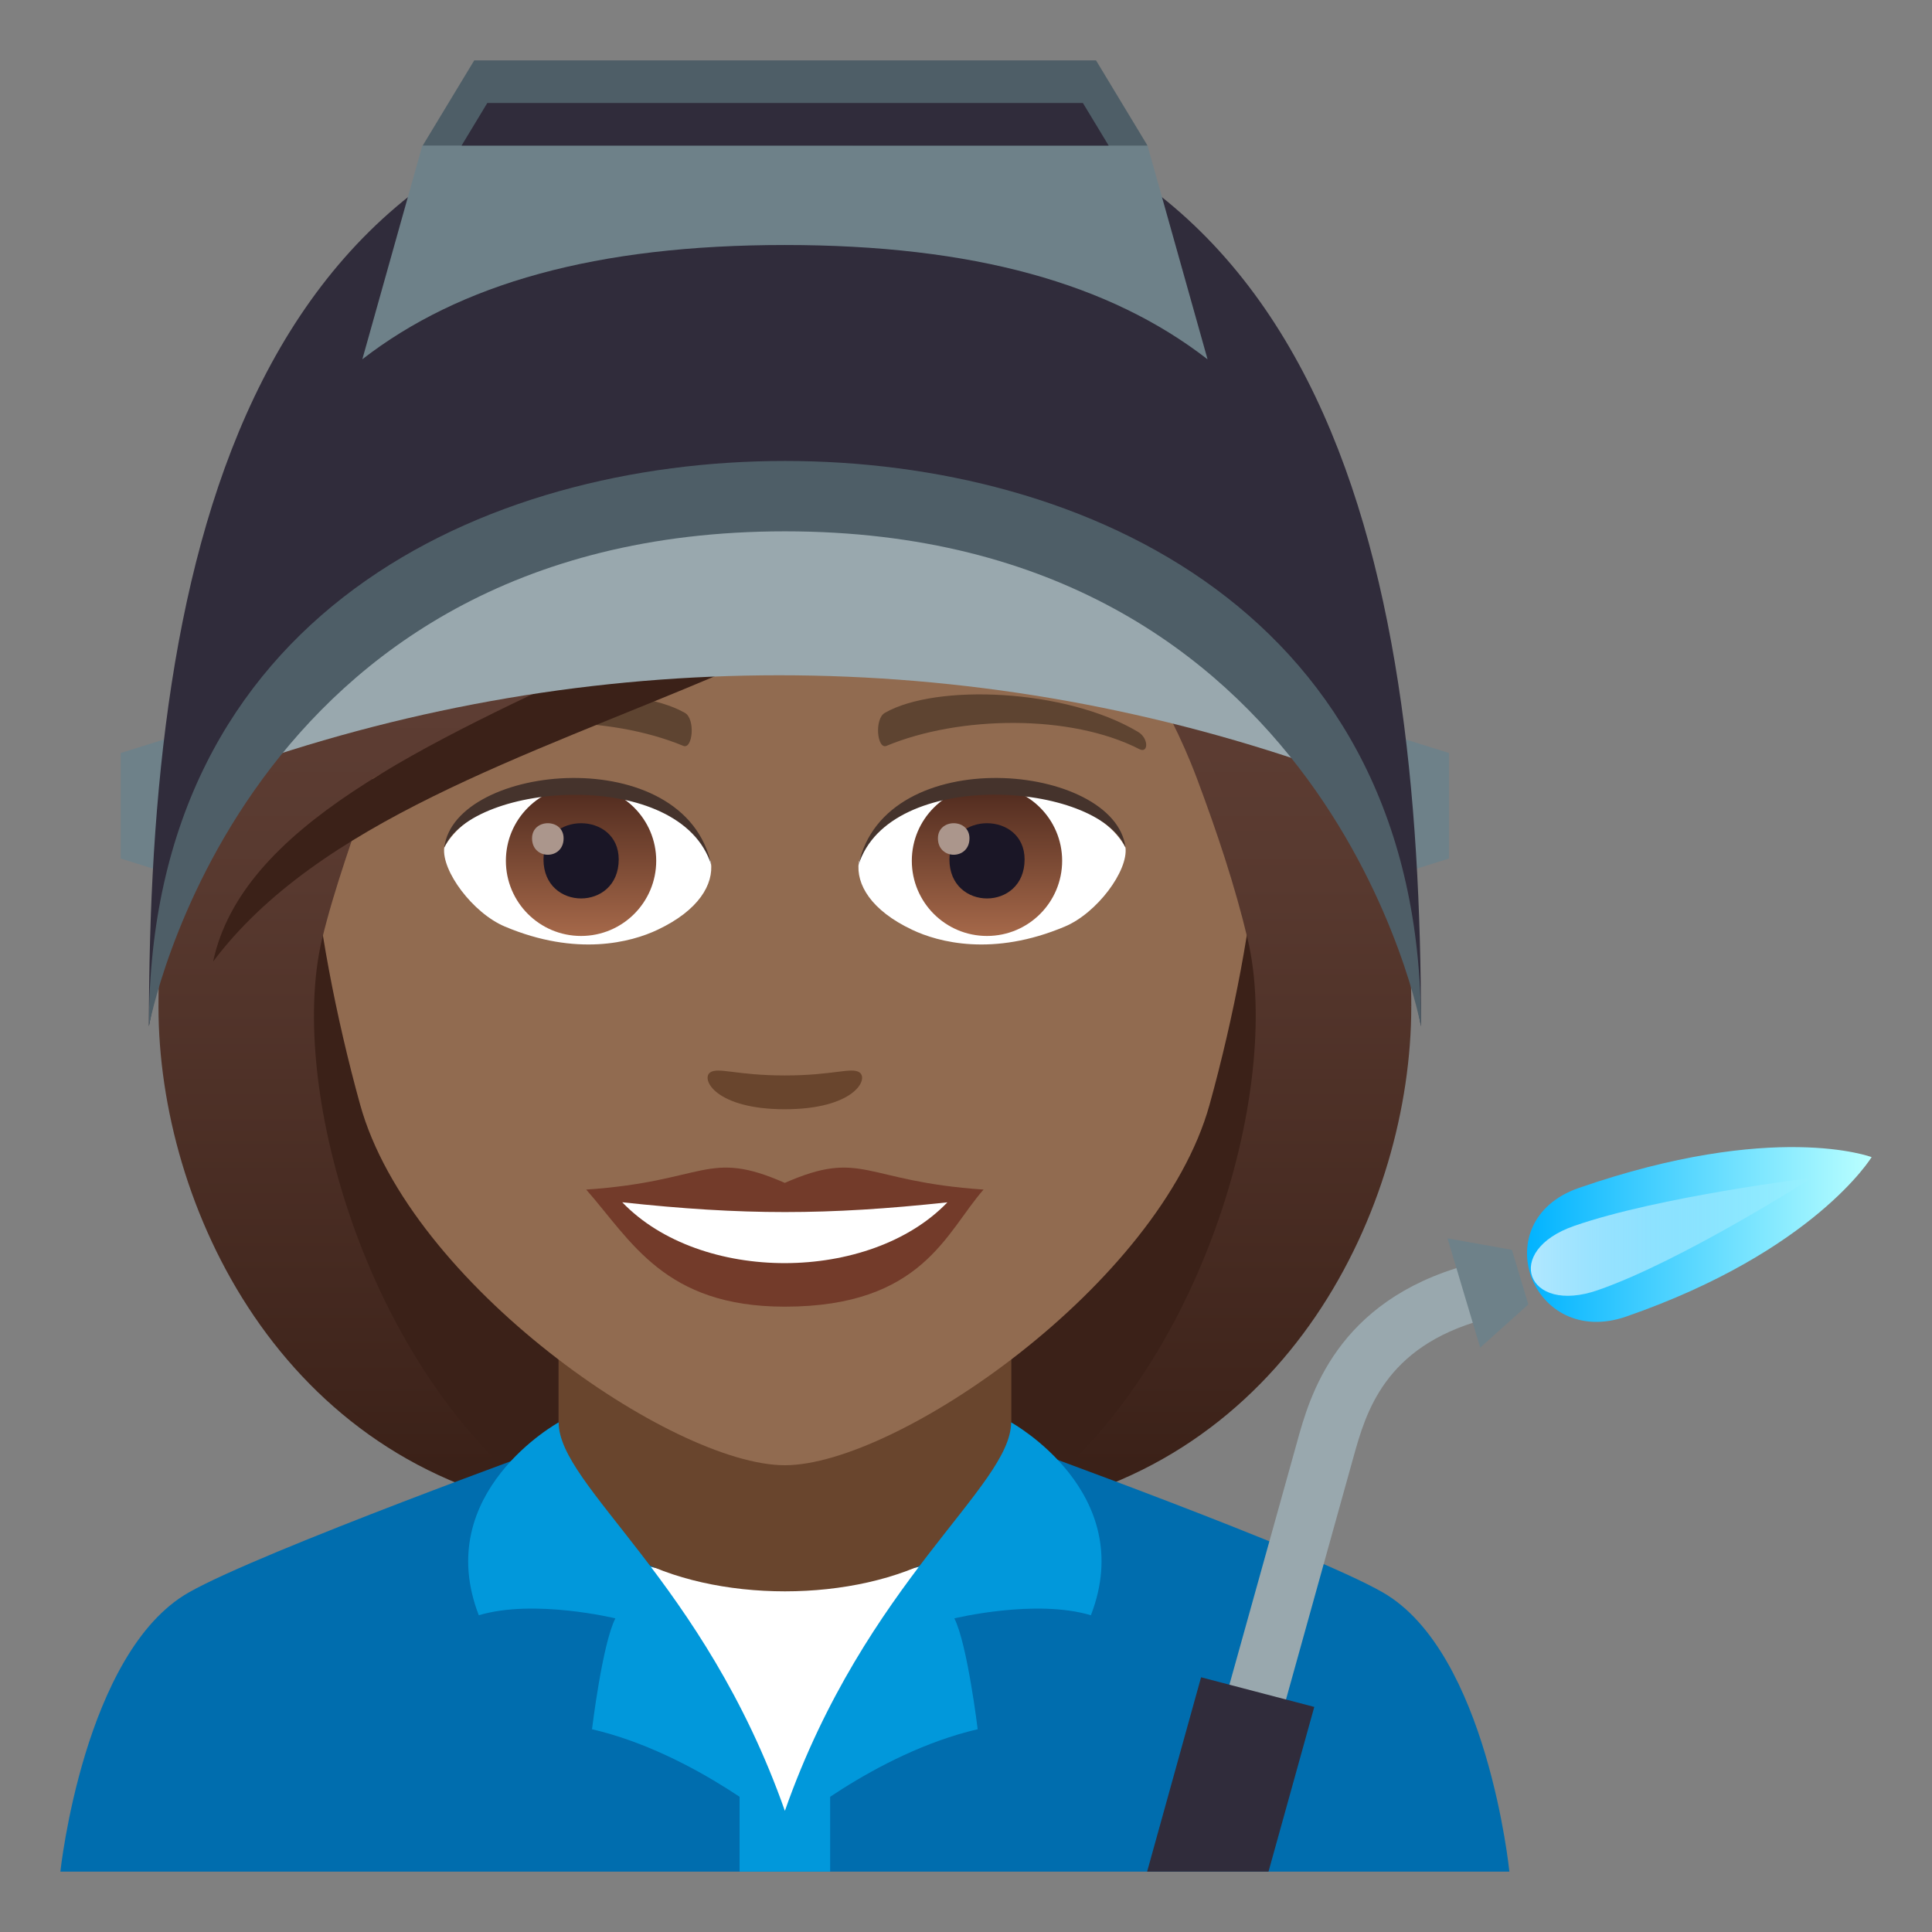 <?xml version="1.0" encoding="utf-8"?>
<!-- Generator: Adobe Illustrator 15.0.0, SVG Export Plug-In . SVG Version: 6.00 Build 0)  -->
<!DOCTYPE svg PUBLIC "-//W3C//DTD SVG 1.1//EN" "http://www.w3.org/Graphics/SVG/1.1/DTD/svg11.dtd">
<svg version="1.1" id="Layer_1" xmlns:x="http://ns.adobe.com/Extensibility/1.0/" xmlns:i="http://ns.adobe.com/AdobeIllustrator/10.0/" xmlns:graph="http://ns.adobe.com/Graphs/1.0/"
	 xmlns="http://www.w3.org/2000/svg" xmlns:xlink="http://www.w3.org/1999/xlink" xmlns:a="http://ns.adobe.com/AdobeSVGViewerExtensions/3.0/"
	 x="0px" y="0px" width="64px" height="64px" viewBox="0 0 64 64" enable-background="new 0 0 64 64" xml:space="preserve">
<rect x="0" y="0" width="64" height="64" fill="#808080" stroke="none"/>
<path fill="#3B2118" d="M33.582,50.056c15.168-6.066,11.65-20.477,11.65-20.477H6.766c0,0-3.516,14.41,11.648,20.477
	c0,0,3.035,0.758,7.584,0.758C30.549,50.813,33.582,50.056,33.582,50.056z"/>
<linearGradient id="SVGID_1_" gradientUnits="userSpaceOnUse" x1="40.166" y1="50.812" x2="40.166" y2="5.428">
	<stop  offset="0.05" style="stop-color:#3B2118"/>
	<stop  offset="0.112" style="stop-color:#40251C"/>
	<stop  offset="0.476" style="stop-color:#58392F"/>
	<stop  offset="0.7" style="stop-color:#614036"/>
	<a:midPointStop  offset="0.05" style="stop-color:#3B2118"/>
	<a:midPointStop  offset="0.4" style="stop-color:#3B2118"/>
	<a:midPointStop  offset="0.7" style="stop-color:#614036"/>
</linearGradient>
<path fill="url(#SVGID_1_)" d="M41.332,31.118c1.172,4.932-1.553,14.6-7.75,18.938c9.102-1.518,13.168-10.111,13.168-16.705
	L41.332,31.118z"/>
<linearGradient id="SVGID_2_" gradientUnits="userSpaceOnUse" x1="1768.98" y1="50.812" x2="1768.98" y2="5.428" gradientTransform="matrix(-1 0 0 1 1780.814 0)">
	<stop  offset="0.05" style="stop-color:#3B2118"/>
	<stop  offset="0.112" style="stop-color:#40251C"/>
	<stop  offset="0.476" style="stop-color:#58392F"/>
	<stop  offset="0.7" style="stop-color:#614036"/>
	<a:midPointStop  offset="0.05" style="stop-color:#3B2118"/>
	<a:midPointStop  offset="0.4" style="stop-color:#3B2118"/>
	<a:midPointStop  offset="0.7" style="stop-color:#614036"/>
</linearGradient>
<path fill="url(#SVGID_2_)" d="M10.666,31.118c-1.172,4.932,1.555,14.6,7.752,18.938C9.316,48.538,5.25,39.944,5.25,33.351
	L10.666,31.118z"/>
<path fill="#006DAE" d="M6.255,52.751c2.401-1.365,12.363-4.969,12.363-4.969h14.84c0,0,9.955,3.596,12.343,4.965
	C49.271,54.731,50,61.999,50,61.999H2C2,61.999,2.774,54.728,6.255,52.751z"/>
<rect x="24.5" y="54.483" fill="#0198DB" width="3" height="7.516"/>
<path fill="#FFFFFF" d="M32.239,51.433c-1.915,0.602-4.032,0.945-6.239,0.945c-2.205,0-4.326-0.344-6.239-0.945L26,60.257
	L32.239,51.433z"/>
<path fill="#69452D" d="M18.502,47.946c0,6.359,15,6.359,15,0c0-2.164,0-7.035,0-7.035h-15
	C18.502,40.911,18.502,45.782,18.502,47.946z"/>
<path fill="#0198DB" d="M33.494,47.118c0,2.123-4.815,5.254-7.494,12.869c-2.681-7.615-7.494-10.746-7.494-12.869
	c0,0-4.22,2.318-2.645,6.389c1.842-0.551,4.524,0.104,4.524,0.104c-0.431,0.836-0.774,3.672-0.774,3.672
	c3.439,0.801,6.389,3.35,6.389,3.35s2.949-2.549,6.387-3.35c0,0-0.344-2.836-0.773-3.672c0,0,2.684-0.654,4.523-0.104
	C37.714,49.437,33.494,47.118,33.494,47.118z"/>
<path fill="#916B50" d="M26,7.591c-11.006,0-16.307,8.961-15.645,20.484c0.137,2.314,0.781,5.656,1.576,8.52
	C13.582,42.546,22.291,48.538,26,48.538c3.707,0,12.416-5.992,14.068-11.943c0.795-2.863,1.439-6.205,1.574-8.52
	C42.305,16.552,37.006,7.591,26,7.591z"/>
<path fill="#733B2A" d="M25.998,39.185c-2.578-1.135-2.6-0.047-6.58,0.221c1.494,1.697,2.594,3.879,6.578,3.879
	c4.574,0,5.348-2.479,6.586-3.879C28.596,39.138,28.58,38.05,25.998,39.185z"/>
<path fill="#FFFFFF" d="M20.613,39.827c2.6,2.705,8.205,2.67,10.771,0.002C27.383,40.259,24.615,40.259,20.613,39.827z"/>
<path fill="#5E4431" d="M37.693,24.241c-2.391-1.426-6.68-1.6-8.377-0.629c-0.359,0.195-0.262,1.225,0.049,1.096
	c2.42-1.006,6.107-1.057,8.379,0.109C38.049,24.97,38.057,24.448,37.693,24.241z"/>
<path fill="#5E4431" d="M14.305,24.241c2.391-1.426,6.678-1.6,8.379-0.629c0.359,0.195,0.264,1.225-0.049,1.096
	c-2.422-1.006-6.105-1.059-8.381,0.109C13.949,24.97,13.943,24.448,14.305,24.241z"/>
<path fill="#69452D" d="M28.473,35.526c-0.262-0.184-0.877,0.1-2.475,0.1c-1.596,0-2.211-0.283-2.473-0.1
	c-0.314,0.221,0.184,1.219,2.473,1.219S28.789,35.749,28.473,35.526z"/>
<path id="Path_2467_" fill="#FFFFFF" d="M23.551,28.563c0.094,0.729-0.4,1.592-1.77,2.238c-0.869,0.412-2.678,0.896-5.055-0.107
	c-1.064-0.447-2.104-1.846-2.01-2.619C16.004,25.646,22.346,25.29,23.551,28.563z"/>
<linearGradient id="Oval_1_" gradientUnits="userSpaceOnUse" x1="-425.493" y1="477.545" x2="-425.493" y2="478.304" gradientTransform="matrix(6.57 0 0 -6.57 2814.78 3168.528)">
	<stop  offset="0" style="stop-color:#A6694A"/>
	<stop  offset="1" style="stop-color:#4F2A1E"/>
	<a:midPointStop  offset="0" style="stop-color:#A6694A"/>
	<a:midPointStop  offset="0.5" style="stop-color:#A6694A"/>
	<a:midPointStop  offset="1" style="stop-color:#4F2A1E"/>
</linearGradient>
<circle id="Oval_378_" fill="url(#Oval_1_)" cx="19.248" cy="28.515" r="2.49"/>
<path id="Path_2466_" fill="#1A1626" d="M18.004,28.47c0,1.723,2.492,1.723,2.492,0C20.496,26.87,18.004,26.87,18.004,28.47z"/>
<path id="Path_2465_" fill="#AB968C" d="M17.625,27.771c0,0.725,1.045,0.725,1.045,0C18.67,27.103,17.625,27.103,17.625,27.771z"/>
<path id="Path_2464_" fill="#45332C" d="M23.563,28.659c-1.012-3.25-7.908-2.77-8.846-0.584
	C15.064,25.276,22.701,24.536,23.563,28.659z"/>
<path id="Path_2463_" fill="#FFFFFF" d="M28.447,28.563c-0.092,0.729,0.402,1.592,1.771,2.238c0.869,0.412,2.678,0.896,5.055-0.107
	c1.066-0.447,2.104-1.846,2.01-2.619C35.996,25.646,29.654,25.29,28.447,28.563z"/>
<linearGradient id="Oval_2_" gradientUnits="userSpaceOnUse" x1="-426.145" y1="477.545" x2="-426.145" y2="478.304" gradientTransform="matrix(6.57 0 0 -6.57 2832.511 3168.528)">
	<stop  offset="0" style="stop-color:#A6694A"/>
	<stop  offset="1" style="stop-color:#4F2A1E"/>
	<a:midPointStop  offset="0" style="stop-color:#A6694A"/>
	<a:midPointStop  offset="0.5" style="stop-color:#A6694A"/>
	<a:midPointStop  offset="1" style="stop-color:#4F2A1E"/>
</linearGradient>
<circle id="Oval_377_" fill="url(#Oval_2_)" cx="32.695" cy="28.515" r="2.49"/>
<path id="Path_2462_" fill="#1A1626" d="M31.451,28.47c0,1.723,2.49,1.723,2.49,0C33.941,26.87,31.451,26.87,31.451,28.47z"/>
<path id="Path_2461_" fill="#AB968C" d="M31.07,27.771c0,0.725,1.045,0.725,1.045,0C32.115,27.103,31.07,27.103,31.07,27.771z"/>
<path id="Path_2460_" fill="#45332C" d="M28.438,28.659c1.01-3.248,7.902-2.783,8.846-0.584
	C36.934,25.276,29.299,24.536,28.438,28.659z"/>
<linearGradient id="SVGID_3_" gradientUnits="userSpaceOnUse" x1="26" y1="50.81" x2="26" y2="5.427">
	<stop  offset="0.05" style="stop-color:#3B2118"/>
	<stop  offset="0.112" style="stop-color:#40251C"/>
	<stop  offset="0.476" style="stop-color:#58392F"/>
	<stop  offset="0.7" style="stop-color:#614036"/>
	<a:midPointStop  offset="0.05" style="stop-color:#3B2118"/>
	<a:midPointStop  offset="0.4" style="stop-color:#3B2118"/>
	<a:midPointStop  offset="0.7" style="stop-color:#614036"/>
</linearGradient>
<path fill="url(#SVGID_3_)" d="M38.385,9.198c1.258-1.793-9.387-5.582-19.438-3.023C8.908,8.474,5.25,23.515,5.25,33.351
	c0.898,0.713,4.396-1.064,5.416-2.232c0.416-1.723,1.072-3.494,1.684-5.328c7.539-4.365,16.07-5.393,21.992-10.617
	c-0.758,2.275,3.256,5.145,5.309,10.617c0.664,1.773,1.26,3.553,1.682,5.328c1.674,1.539,3.014,2.268,5.418,2.232
	C46.75,25.032,42.41,8.038,38.385,9.198z"/>
<path fill="#3B2118" d="M7.059,31.854c6.943-9.246,27.438-8.619,31.326-22.656C30.834,20.979,8.955,22.966,7.059,31.854z"/>
<path fill="#99A8AE" d="M43.637,25.397c-11.585-4.037-24.064-4.037-35.647,0c-0.485-1.6-0.968-3.197-1.451-4.797
	c12.525-4.367,26.021-4.367,38.55,0C44.604,22.2,44.12,23.798,43.637,25.397z"/>
<polygon fill="#6E8189" points="4,24.944 4,28.44 6.183,29.124 6.183,24.261 "/>
<polygon fill="#6E8189" points="48,24.944 48,28.44 45.817,29.124 45.817,24.261 "/>
<path fill="#302C3B" d="M47.072,33.999c0-15.33-3.023-31.318-21.07-31.318c-18.048,0-21.069,15.988-21.069,31.318
	c0,0,3.021-18.662,21.069-18.662C44.05,15.337,47.072,33.999,47.072,33.999z"/>
<path fill="#6E8189" d="M26,8.116c6.258,0,10.764,1.277,14.002,3.787l-1.989-7.08c-12.011-2.822-24.023,0-24.023,0l-1.987,7.078
	C15.236,9.394,19.744,8.116,26,8.116z"/>
<polygon fill="#4E5E67" points="38.013,4.823 36.308,2.001 15.709,2.001 14.004,4.821 "/>
<polygon fill="#302C3B" points="36.726,4.823 35.872,3.411 16.143,3.411 15.29,4.823 "/>
<path fill="#4E5E67" d="M47.072,33.999c0-13.688-11.139-18.729-21.07-18.729c-9.93,0-21.069,5.041-21.069,18.729
	c0,0,3.021-16.398,21.069-16.398C44.05,17.601,47.072,33.999,47.072,33.999z"/>
<path fill="#99A8AE" d="M42.307,57.351l-1.875-0.49l2.535-9.092c0.418-1.516,1.299-4.672,5.639-5.867l0.533,1.813
	c-3.287,0.902-3.895,3.094-4.301,4.543L42.307,57.351z"/>
<linearGradient id="SVGID_4_" gradientUnits="userSpaceOnUse" x1="50.585" y1="40.895" x2="62" y2="40.895">
	<stop  offset="0" style="stop-color:#01B3FF"/>
	<stop  offset="1" style="stop-color:#BAFFFF"/>
	<a:midPointStop  offset="0" style="stop-color:#01B3FF"/>
	<a:midPointStop  offset="0.5" style="stop-color:#01B3FF"/>
	<a:midPointStop  offset="1" style="stop-color:#BAFFFF"/>
</linearGradient>
<path fill="url(#SVGID_4_)" d="M62,38.331c0,0-3.223-1.223-9.705,1.023c-3.141,1.096-1.564,5.348,1.578,4.258
	C60.104,41.448,62,38.331,62,38.331z"/>
<linearGradient id="SVGID_5_" gradientUnits="userSpaceOnUse" x1="50.711" y1="40.971" x2="60.031" y2="40.971">
	<stop  offset="0" style="stop-color:#FFFFFF;stop-opacity:0.69"/>
	<stop  offset="1" style="stop-color:#FFFFFF;stop-opacity:0"/>
	<a:midPointStop  offset="0" style="stop-color:#FFFFFF;stop-opacity:0.69"/>
	<a:midPointStop  offset="0.5" style="stop-color:#FFFFFF;stop-opacity:0.69"/>
	<a:midPointStop  offset="1" style="stop-color:#FFFFFF;stop-opacity:0"/>
</linearGradient>
<path fill="url(#SVGID_5_)" d="M52.939,42.735c-2.381,0.836-3.172-1.303-0.787-2.127c2.783-0.969,7.879-1.594,7.879-1.594
	S55.725,41.767,52.939,42.735"/>
<polygon fill="#6E8189" points="49.033,44.642 47.951,41.022 50.084,41.403 50.629,43.21 "/>
<polygon fill="#302C3B" points="42.021,61.999 43.537,56.544 39.787,55.562 38,61.999 "/>
</svg>
